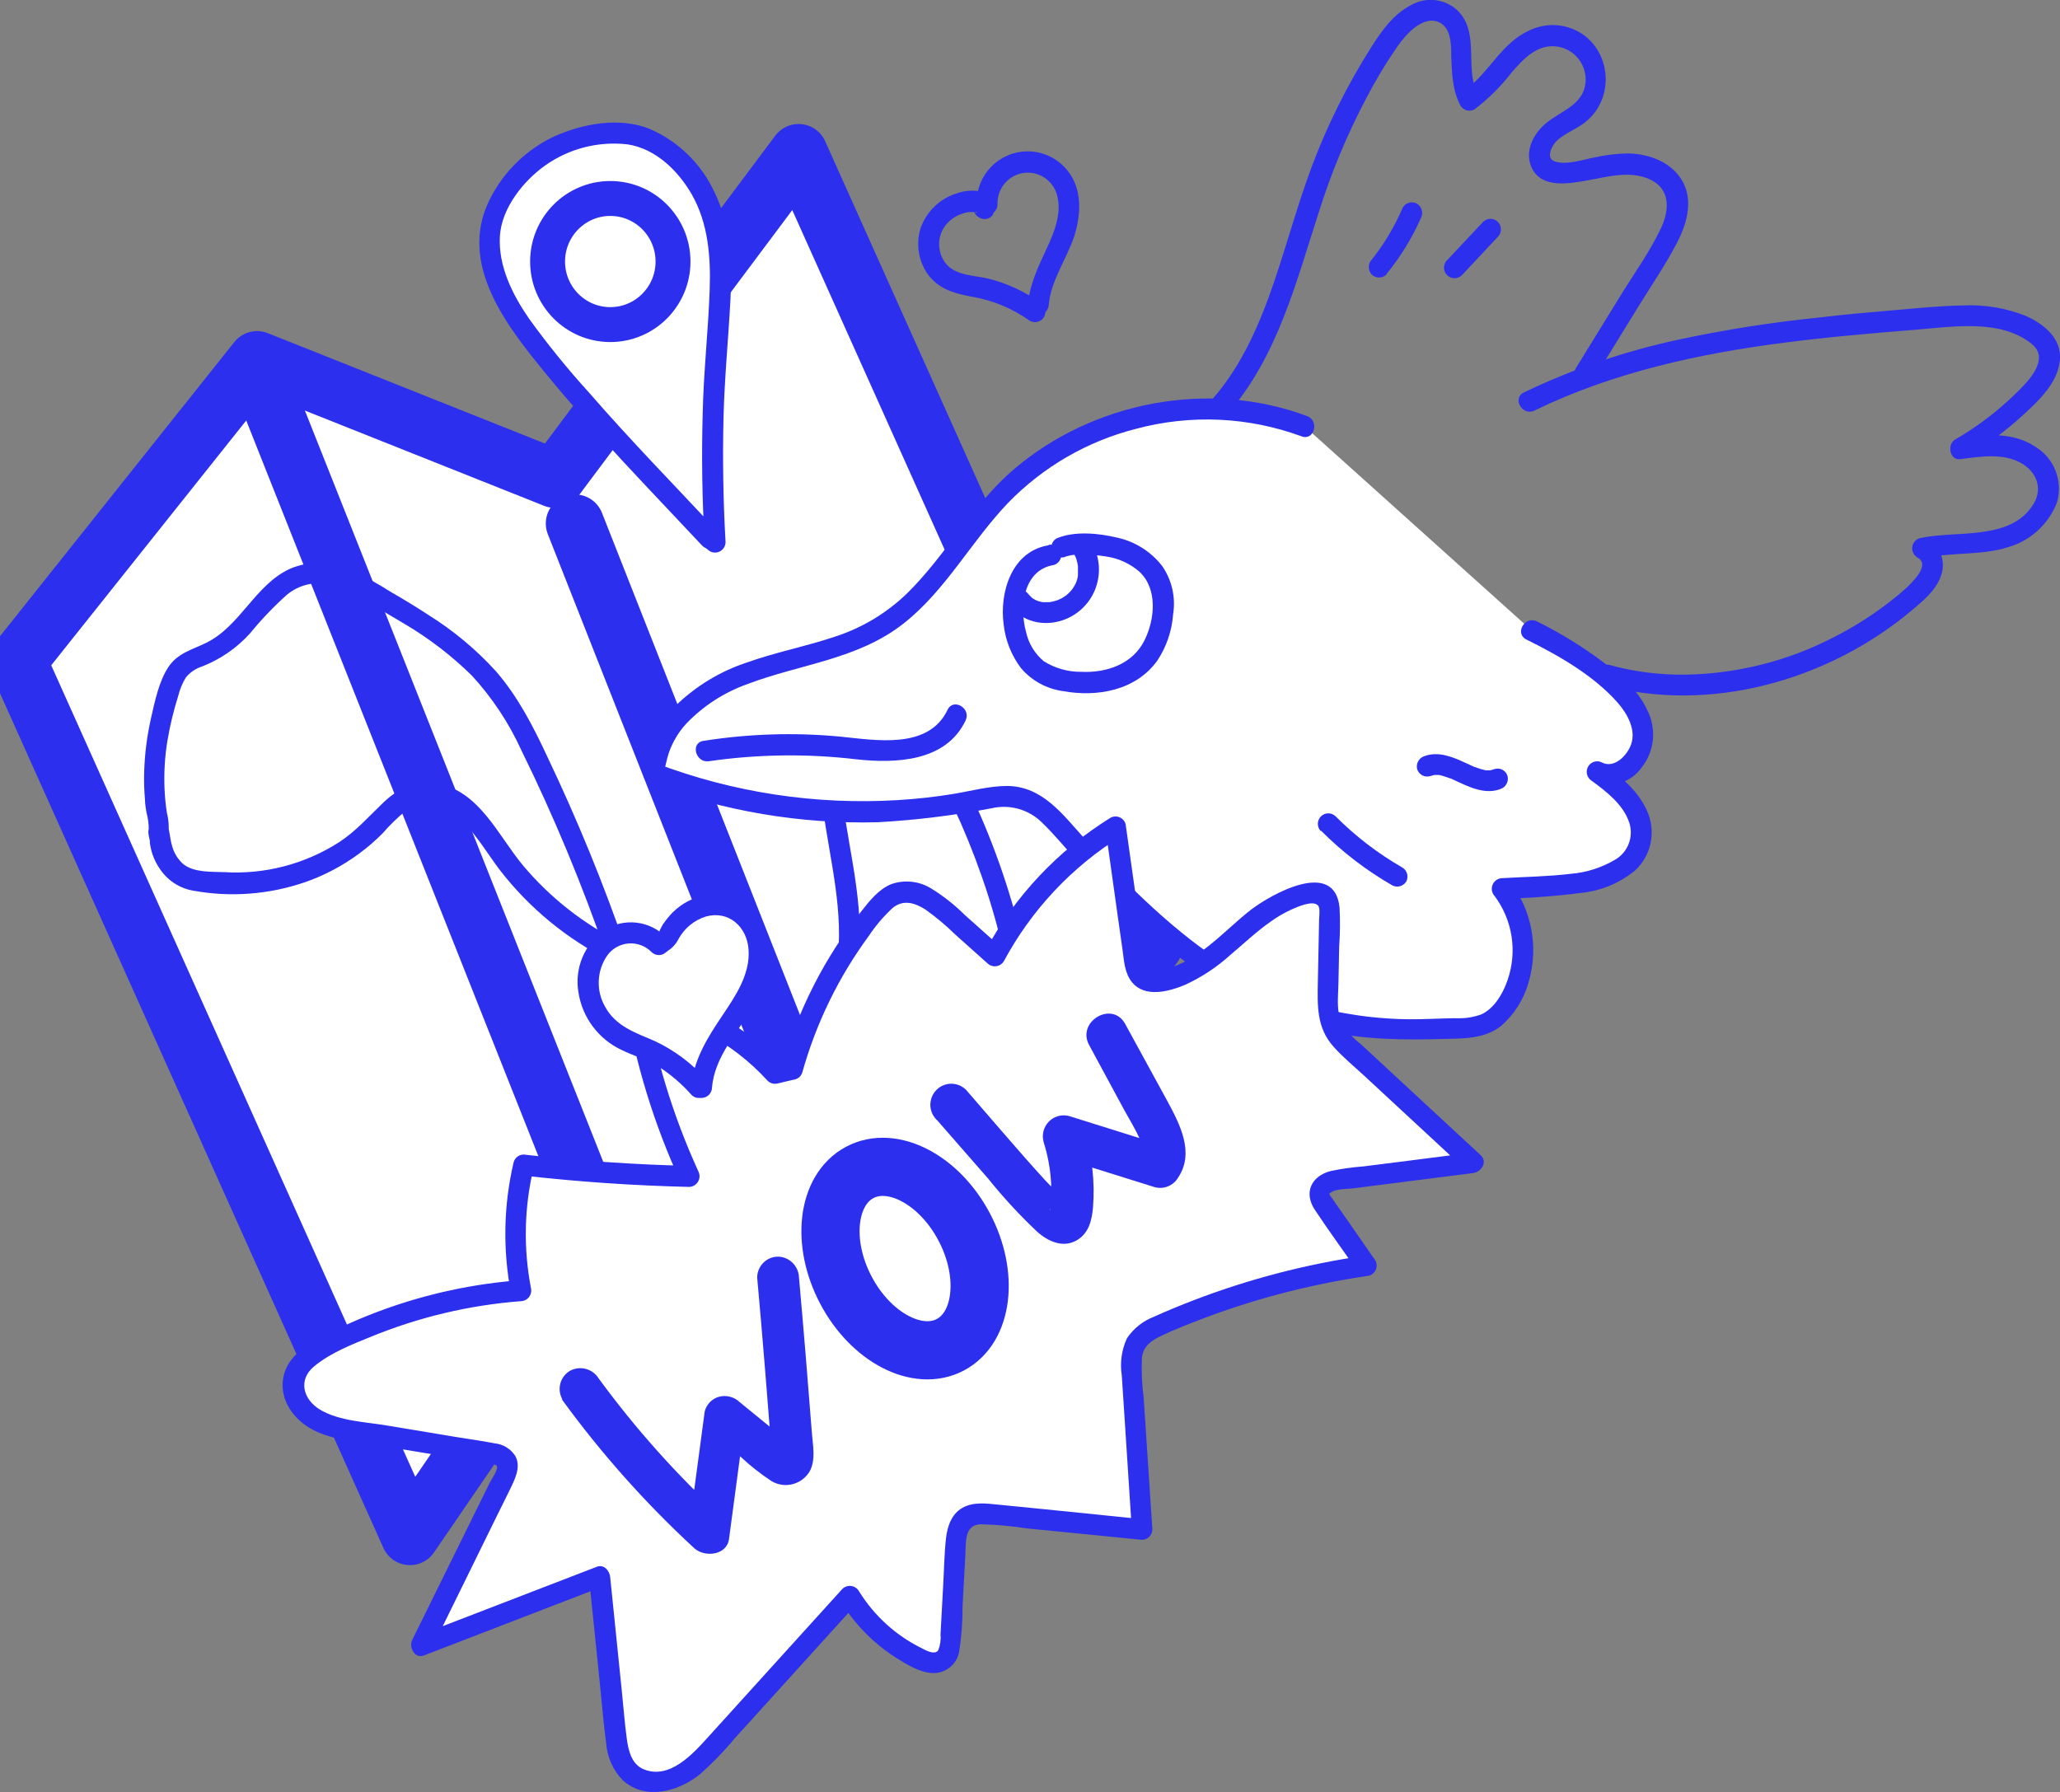 <svg width="177" height="154" viewBox="0 0 177 154" fill="none" xmlns="http://www.w3.org/2000/svg">
<rect x="0" y="0" width="177" height="154" fill="#808080" stroke="none"/>
<g clip-path="url(#clip0)">
<path d="M35.224 131.995L52.294 107.076L76.16 113.427L99.146 81.205L68.616 13.155L47.678 41.145L22.088 30.952L1.497 56.804L35.224 131.995Z" fill="white" stroke="#2D2FEE" stroke-width="5" stroke-linecap="round" stroke-linejoin="round"/>
<path d="M23 34L50 102" stroke="#2D2FEE" stroke-width="5" stroke-linecap="round" stroke-linejoin="round"/>
<path d="M49.396 44.986L73.256 105.492" stroke="#2D2FEE" stroke-width="5" stroke-linecap="round" stroke-linejoin="round"/>
<path d="M14.46 71.711C14.537 71.089 14.496 70.458 14.34 69.851C14.233 69.157 14.165 68.457 14.136 67.755C14.081 66.402 14.161 65.047 14.376 63.71C14.596 62.389 14.908 61.085 15.31 59.808C15.446 59.248 15.668 58.711 15.968 58.219C16.33 57.774 16.813 57.446 17.357 57.274C18.934 56.66 20.347 55.685 21.483 54.426C22.448 53.244 23.503 52.139 24.638 51.121C25.177 50.669 25.818 50.356 26.504 50.21C27.191 50.063 27.902 50.086 28.578 50.278C29.697 50.655 30.762 51.179 31.745 51.837C32.775 52.439 33.805 53.041 34.811 53.643C36.885 54.873 38.804 56.348 40.529 58.038C42.279 59.939 43.718 62.107 44.792 64.462C47.593 70.162 50.034 76.034 52.102 82.042L53.42 81.025C50.166 79.421 47.279 77.156 44.941 74.372C42.774 71.777 41.175 67.912 37.457 67.304C35.661 67.015 34.176 67.779 32.913 68.99C31.649 70.2 30.566 71.446 29.099 72.397C26.164 74.267 22.717 75.159 19.249 74.944C18.13 74.902 16.663 74.992 15.729 74.24C15.278 73.83 14.952 73.299 14.789 72.71C14.657 72.283 14.603 71.735 14.495 71.229C14.256 70.091 12.526 70.573 12.765 71.711C12.807 71.904 12.831 72.102 12.891 72.313C12.891 72.397 12.891 72.662 12.891 72.313C12.891 71.964 12.855 72.433 12.891 72.53C13.008 73.326 13.314 74.081 13.783 74.733C14.111 75.209 14.531 75.614 15.017 75.925C15.504 76.235 16.047 76.444 16.615 76.539C19.826 77.121 23.132 76.868 26.219 75.805C27.886 75.223 29.457 74.391 30.877 73.337C31.587 72.813 32.256 72.236 32.877 71.609C33.486 70.905 34.153 70.254 34.871 69.664C38.397 67.117 41.187 72.463 42.9 74.703C45.457 78.027 48.733 80.722 52.48 82.584C53.12 82.903 54.072 82.361 53.797 81.561C51.845 75.905 49.577 70.365 47.001 64.968C45.804 62.397 44.486 59.844 42.612 57.683C40.918 55.82 38.978 54.2 36.846 52.867C35.787 52.168 34.697 51.512 33.595 50.874C32.528 50.198 31.424 49.581 30.29 49.026C29.455 48.614 28.541 48.388 27.611 48.364C26.682 48.339 25.758 48.515 24.902 48.881C21.908 50.272 20.651 53.8 17.717 55.239C16.489 55.841 15.244 56.124 14.447 57.352C13.651 58.58 13.31 60.242 12.987 61.663C12.638 63.191 12.437 64.749 12.388 66.317C12.364 67.13 12.388 67.944 12.46 68.755C12.46 69.11 12.532 69.465 12.585 69.814C12.714 70.289 12.781 70.779 12.783 71.271C12.538 72.367 14.268 72.849 14.46 71.711Z" fill="#2D2FEE"/>
<path d="M62.359 104.95C60.467 101.338 61.928 97.292 64.885 94.764C66.358 93.505 68.071 92.566 69.55 91.302C70.95 90.104 72.043 88.584 72.735 86.871C74.166 83.379 74.04 79.465 73.519 75.799C73.196 73.493 72.711 71.217 72.424 68.911C72.16 66.786 71.963 64.468 72.424 62.367C72.729 61.018 73.621 59.08 75.328 59.604C77.034 60.127 78.088 62.277 78.92 63.704C81.105 67.341 82.913 71.194 84.315 75.203C85.736 79.216 86.712 83.376 87.225 87.605C87.44 89.55 87.518 91.645 86.769 93.493C86.126 94.988 84.97 96.202 83.512 96.913C80.261 98.629 76.423 98.779 73.172 100.525C71.202 101.579 69.675 103.247 67.837 104.487C66.137 105.637 63.91 106.293 62.227 104.758C61.377 103.975 60.102 105.252 60.958 106.04C61.694 106.715 62.598 107.176 63.575 107.376C64.551 107.575 65.562 107.505 66.502 107.172C68.544 106.51 70.136 104.987 71.777 103.662C73.29 102.438 75.024 101.52 76.884 100.959C78.621 100.417 80.399 100.038 82.123 99.442C83.756 98.942 85.263 98.096 86.542 96.961C87.967 95.538 88.854 93.661 89.051 91.651C89.237 89.458 89.108 87.25 88.668 85.095C88.288 82.788 87.783 80.505 87.153 78.255C85.9 73.807 84.173 69.508 82.004 65.431C81.026 63.419 79.842 61.514 78.471 59.748C77.273 58.333 75.477 57.213 73.567 57.942C71.855 58.61 70.981 60.465 70.657 62.156C70.287 64.574 70.303 67.035 70.705 69.447C71.304 73.927 72.567 78.424 71.903 82.969C71.672 84.962 70.932 86.86 69.753 88.478C68.46 90.146 66.604 91.2 64.927 92.422C61.556 94.878 59.096 98.617 59.802 102.958C59.976 103.963 60.312 104.933 60.796 105.829C61.353 106.889 62.904 105.98 62.359 104.95Z" fill="#2D2FEE"/>
<path d="M60.952 46.232C54.965 39.82 50.911 35.84 45.48 28.929C43.954 26.984 41.684 23.39 42.092 19.898C42.391 17.333 44.708 14.413 46.917 13.083C48.885 11.931 51.139 11.367 53.414 11.457C57.006 11.602 60.108 15.009 61.197 18.471C62.287 21.933 61.862 25.696 61.587 29.308C61.144 35.066 61.09 40.846 61.425 46.611L60.952 46.232Z" fill="white"/>
<path d="M61.587 45.594C57.916 41.662 54.15 37.815 50.624 33.751C48.788 31.733 47.067 29.613 45.469 27.4C44.038 25.334 42.792 22.854 42.954 20.271C43.11 17.863 44.978 15.545 46.846 14.215C48.908 12.758 51.431 12.115 53.935 12.408C56.33 12.776 58.258 14.66 59.425 16.683C60.862 19.188 61.078 22.102 60.976 24.943C60.85 28.477 60.449 31.999 60.377 35.545C60.273 39.226 60.329 42.907 60.545 46.587L61.898 45.804L61.425 45.449C60.503 44.745 59.629 46.316 60.521 47.009L60.988 47.364C61.125 47.442 61.279 47.484 61.437 47.484C61.594 47.484 61.749 47.443 61.885 47.364C62.022 47.286 62.136 47.173 62.216 47.037C62.296 46.9 62.339 46.745 62.341 46.587C62.138 43.011 62.08 39.429 62.167 35.84C62.251 32.433 62.593 29.049 62.766 25.642C62.922 22.535 62.766 19.314 61.371 16.472C60.229 14.035 58.234 12.106 55.767 11.054C53.18 10.048 50.085 10.62 47.624 11.722C45.207 12.856 43.243 14.781 42.056 17.183C39.325 22.71 43.583 28.068 46.93 32.144C51.133 37.273 55.773 42.017 60.317 46.87C61.108 47.719 62.359 46.443 61.587 45.594Z" fill="#2D2FEE"/>
<path d="M52.438 27.893C55.414 27.893 57.827 25.467 57.827 22.475C57.827 19.482 55.414 17.056 52.438 17.056C49.462 17.056 47.049 19.482 47.049 22.475C47.049 25.467 49.462 27.893 52.438 27.893Z" fill="white" stroke="#2D2FEE" stroke-width="3" stroke-linecap="round" stroke-linejoin="round"/>
<path d="M131.603 54.173C133.756 55.231 135.796 56.506 137.693 57.978C139.357 59.272 141.01 60.928 141.171 63.029C141.333 65.13 139.04 67.34 137.202 66.323C139.178 67.749 141.393 69.712 140.986 72.126C140.507 75.046 136.795 75.883 133.837 76.052L129.047 76.329C130.123 77.722 130.747 79.415 130.833 81.177C130.92 82.939 130.466 84.685 129.532 86.178C129.094 86.898 128.474 87.488 127.736 87.888C126.881 88.23 125.966 88.388 125.047 88.352C121.802 88.442 118.533 88.538 115.33 87.966C105.51 86.227 97.864 78.641 91.212 71.175C90.332 70.188 89.416 69.158 88.165 68.707C86.716 68.183 85.117 68.544 83.608 68.839C74.408 70.605 64.901 69.771 56.144 66.431L56.383 65.57C56.982 61.596 60.85 58.947 64.634 57.671C68.418 56.395 72.538 55.865 75.915 53.715C80.142 51.042 82.501 46.274 85.949 42.626C89.27 39.213 93.496 36.831 98.123 35.764C102.751 34.696 107.587 34.988 112.055 36.605" fill="white"/>
<path d="M131.155 54.956C133.921 56.328 136.92 58.032 138.986 60.374C139.8 61.301 140.591 62.674 140.154 63.95C139.836 64.884 138.729 66.064 137.657 65.528C137.452 65.417 137.212 65.391 136.988 65.455C136.765 65.519 136.574 65.667 136.457 65.869C136.34 66.071 136.305 66.311 136.36 66.538C136.416 66.765 136.556 66.962 136.753 67.087C138.004 68.002 139.489 69.14 139.992 70.7C140.183 71.292 140.164 71.933 139.939 72.513C139.715 73.093 139.298 73.578 138.759 73.884C137.601 74.565 136.305 74.977 134.969 75.088C133.017 75.323 131.023 75.347 129.059 75.462C128.884 75.467 128.714 75.523 128.57 75.624C128.426 75.724 128.314 75.864 128.247 76.026C128.18 76.189 128.161 76.368 128.192 76.541C128.224 76.714 128.304 76.875 128.424 77.003C129.185 78.023 129.684 79.216 129.877 80.476C130.07 81.736 129.952 83.025 129.532 84.228C129.155 85.341 128.412 86.636 127.299 87.16C126.625 87.41 125.909 87.524 125.191 87.497C124.341 87.497 123.485 87.545 122.628 87.563C119.472 87.685 116.314 87.351 113.252 86.57C110.607 85.809 108.084 84.669 105.762 83.186C101.002 80.212 96.978 76.19 93.188 72.06C91.32 70.007 89.596 67.575 86.554 67.539C84.98 67.539 83.417 67.978 81.872 68.231C80.327 68.484 78.717 68.659 77.13 68.755C70.06 69.182 62.98 68.103 56.354 65.588L56.953 66.702C57.138 66.04 57.252 65.359 57.462 64.709C57.785 63.767 58.301 62.904 58.976 62.174C60.434 60.654 62.223 59.495 64.203 58.791C68.736 57.063 73.699 56.678 77.633 53.583C81.261 50.729 83.447 46.527 86.614 43.216C89.629 40.11 93.44 37.905 97.625 36.846C102.315 35.591 107.276 35.818 111.833 37.496C112.923 37.906 113.39 36.16 112.312 35.756C103.882 32.601 93.937 34.498 87.099 40.338C83.507 43.414 81.285 47.713 77.921 51.006C76.149 52.715 74.01 53.99 71.67 54.733C69.209 55.558 66.652 56.045 64.209 56.918C61.881 57.679 59.759 58.969 58.006 60.687C57.169 61.541 56.498 62.546 56.031 63.649C55.736 64.498 55.49 65.362 55.294 66.238C55.239 66.469 55.274 66.713 55.39 66.92C55.507 67.126 55.697 67.281 55.923 67.352C62.149 69.705 68.768 70.827 75.418 70.657C78.706 70.474 81.978 70.071 85.213 69.453C85.982 69.277 86.782 69.299 87.54 69.516C88.298 69.734 88.989 70.141 89.548 70.7C90.608 71.723 91.542 72.879 92.542 73.963C96.505 78.261 100.81 82.391 105.894 85.36C108.401 86.838 111.113 87.931 113.941 88.605C117.264 89.363 120.677 89.369 124.065 89.279C125.772 89.237 127.556 89.279 128.963 88.171C130.124 87.164 130.958 85.83 131.358 84.342C131.784 82.87 131.855 81.318 131.565 79.813C131.274 78.308 130.631 76.895 129.688 75.691L129.053 77.232C131.368 77.183 133.678 77.01 135.974 76.714C137.65 76.526 139.235 75.848 140.531 74.763C141.159 74.168 141.6 73.401 141.799 72.557C141.998 71.713 141.946 70.828 141.651 70.013C140.944 68.081 139.256 66.714 137.651 65.54L136.747 67.099C137.479 67.445 138.308 67.522 139.091 67.317C139.874 67.113 140.561 66.64 141.034 65.979C141.587 65.292 141.929 64.457 142.018 63.577C142.107 62.697 141.94 61.81 141.537 61.024C140.74 59.279 139.214 58.014 137.717 56.876C135.939 55.543 134.043 54.379 132.053 53.396C131.023 52.885 130.107 54.438 131.149 54.956H131.155Z" fill="#2D2FEE"/>
<path d="M137.753 58.851C146.86 61.368 157.044 58.49 164.205 52.499C165.181 51.681 166.289 50.789 166.744 49.555C166.981 48.97 167 48.319 166.796 47.721C166.593 47.123 166.181 46.62 165.636 46.304L165.427 47.954C167.768 47.424 170.252 47.755 172.552 47.015C173.498 46.743 174.368 46.255 175.095 45.588C175.822 44.922 176.386 44.096 176.743 43.173C177 42.28 176.957 41.326 176.619 40.461C176.281 39.595 175.668 38.866 174.875 38.387C172.971 37.105 170.6 37.328 168.444 37.617L168.899 39.296C170.697 38.249 172.376 37.008 173.905 35.594C175.222 34.389 176.779 32.896 176.988 31.006C177.198 29.116 175.629 27.833 174.031 27.135C172.317 26.458 170.48 26.156 168.642 26.25C166.594 26.28 164.534 26.503 162.493 26.677C160.451 26.852 158.391 27.032 156.344 27.279C152.267 27.692 148.215 28.329 144.207 29.188C139.624 30.173 135.171 31.694 130.939 33.721C129.897 34.227 130.807 35.786 131.843 35.281C138.597 31.993 146.009 30.38 153.398 29.435C157.128 28.953 160.87 28.634 164.618 28.333C167.75 28.08 171.875 27.388 174.551 29.537C176.282 30.916 174.066 32.975 173.013 33.992C171.494 35.451 169.805 36.721 167.983 37.773C167.277 38.188 167.516 39.579 168.438 39.459C170.151 39.23 172.121 38.905 173.695 39.814C174.977 40.554 175.533 41.945 174.743 43.276C172.809 46.533 168.061 45.546 164.948 46.244C164.78 46.295 164.63 46.393 164.516 46.528C164.402 46.662 164.33 46.827 164.307 47.002C164.284 47.177 164.312 47.355 164.388 47.514C164.463 47.673 164.583 47.807 164.732 47.9C166.427 48.773 162.613 51.512 161.96 52.024C160.328 53.243 158.579 54.296 156.739 55.166C153.044 56.934 149.017 57.89 144.926 57.972C142.666 58.014 140.411 57.731 138.232 57.129C138.009 57.088 137.78 57.133 137.588 57.253C137.397 57.374 137.257 57.562 137.197 57.782C137.137 58.001 137.161 58.234 137.264 58.437C137.367 58.639 137.541 58.796 137.753 58.875V58.851Z" fill="#2D2FEE"/>
<path d="M105.51 35.521C109.755 30.657 111.342 24.317 113.294 18.302C114.35 14.918 115.711 11.637 117.359 8.501C118.171 6.935 119.081 5.423 120.084 3.974C120.754 3.022 122.155 1.397 123.497 1.854C124.694 2.252 124.694 3.823 124.694 4.865C124.754 6.31 124.79 7.773 125.49 9.079C125.611 9.276 125.802 9.42 126.025 9.481C126.247 9.541 126.485 9.514 126.688 9.404C127.901 8.477 128.988 7.394 129.921 6.183C130.801 5.172 131.861 4.022 133.292 3.974C133.671 3.96 134.049 4.023 134.404 4.158C134.759 4.293 135.083 4.498 135.358 4.761C135.633 5.024 135.853 5.34 136.005 5.689C136.157 6.039 136.238 6.416 136.244 6.797C136.244 8.838 134.448 9.392 133.064 10.409C131.867 11.283 130.927 12.89 131.592 14.377C132.424 16.25 134.861 15.774 136.453 15.491C138.148 15.184 139.968 14.666 141.644 15.364C143.506 16.135 143.489 17.971 142.728 19.579C141.776 21.62 140.399 23.51 139.225 25.425L135.405 31.632C134.807 32.625 136.346 33.529 136.956 32.547L140.633 26.569C141.794 24.672 143.087 22.806 144.111 20.825C144.997 19.115 145.566 17.002 144.381 15.28C143.387 13.829 141.573 13.215 139.884 13.185C138.935 13.199 137.99 13.31 137.064 13.516C136.058 13.703 134.669 14.197 133.639 13.889C132.825 13.649 133.256 12.685 133.639 12.234C134.286 11.511 135.328 11.162 136.1 10.584C139.202 8.248 138.291 3.167 134.436 2.27C132.591 1.842 130.891 2.625 129.568 3.889C128.245 5.154 127.287 6.791 125.766 7.821L126.993 8.146C125.796 5.936 127.185 2.896 125.287 0.951C124.757 0.435 124.074 0.106 123.341 0.015C122.609 -0.077 121.867 0.075 121.227 0.445C119.73 1.216 118.707 2.649 117.82 4.058C115.764 7.298 114.049 10.744 112.701 14.341C111.504 17.556 110.606 20.879 109.504 24.136C108.277 27.749 106.738 31.361 104.199 34.269C103.439 35.136 104.708 36.418 105.468 35.545L105.51 35.521Z" fill="#2D2FEE"/>
<path d="M90.129 46.852C86.943 47.346 85.86 50.868 86.237 53.667C86.389 55.032 86.906 56.331 87.734 57.424C88.653 58.497 89.93 59.195 91.326 59.387C94.266 59.923 97.589 59.345 99.439 56.768C100.227 55.58 100.695 54.206 100.798 52.782C101.032 51.321 100.688 49.826 99.84 48.616C98.883 47.396 97.535 46.545 96.026 46.208C94.41 45.816 92.32 45.606 90.763 46.274C90.566 46.394 90.422 46.587 90.362 46.811C90.302 47.035 90.329 47.274 90.44 47.478C90.563 47.673 90.754 47.815 90.976 47.876C91.197 47.936 91.434 47.91 91.637 47.803C92.183 47.651 92.752 47.606 93.314 47.671C93.906 47.675 94.497 47.727 95.08 47.827C96.124 47.983 97.102 48.434 97.9 49.128C99.481 50.603 99.236 53.204 98.343 55.016C97.326 57.075 95.074 57.834 92.907 57.731C91.769 57.744 90.651 57.429 89.686 56.822C88.917 56.182 88.382 55.303 88.165 54.324C87.566 52.18 87.907 48.965 90.56 48.55C90.783 48.477 90.97 48.321 91.082 48.114C91.193 47.906 91.221 47.663 91.158 47.436C91.084 47.213 90.928 47.027 90.723 46.915C90.517 46.803 90.277 46.774 90.051 46.834L90.129 46.852Z" fill="#2D2FEE"/>
<path d="M86.985 52.222C88.063 53.607 90.057 53.842 91.602 53.186C92.195 52.939 92.731 52.57 93.173 52.101C93.615 51.633 93.953 51.076 94.166 50.466C94.379 49.857 94.462 49.21 94.409 48.566C94.356 47.922 94.169 47.297 93.859 46.732C93.802 46.625 93.724 46.53 93.63 46.454C93.536 46.378 93.428 46.322 93.311 46.289C93.195 46.256 93.074 46.247 92.954 46.262C92.834 46.277 92.719 46.317 92.615 46.378C92.51 46.439 92.419 46.52 92.347 46.618C92.275 46.715 92.223 46.826 92.195 46.944C92.166 47.062 92.161 47.184 92.181 47.304C92.2 47.424 92.244 47.538 92.308 47.641C92.308 47.641 92.464 47.972 92.398 47.815C92.434 47.894 92.458 47.978 92.488 48.056C92.55 48.252 92.594 48.454 92.619 48.658C92.619 48.496 92.619 48.718 92.619 48.761C92.619 48.803 92.619 48.965 92.619 49.068V49.369C92.619 49.188 92.619 49.447 92.619 49.471C92.573 49.808 92.455 50.13 92.272 50.416C92.224 50.502 92.17 50.584 92.111 50.663C92.212 50.519 92.057 50.723 92.045 50.735C91.919 50.88 91.783 51.015 91.638 51.139C91.482 51.271 91.709 51.102 91.554 51.199L91.278 51.38L91.057 51.494C91.015 51.494 90.823 51.59 90.973 51.536C90.794 51.604 90.609 51.658 90.422 51.699L90.177 51.747C90.38 51.747 90.045 51.747 90.009 51.747C89.925 51.753 89.841 51.753 89.757 51.747C89.757 51.747 89.464 51.747 89.602 51.747C89.47 51.726 89.34 51.696 89.213 51.656C89.213 51.656 88.925 51.536 89.081 51.614C88.992 51.572 88.906 51.524 88.823 51.47C88.787 51.47 88.566 51.283 88.692 51.392C88.544 51.259 88.408 51.114 88.284 50.958C88.115 50.79 87.887 50.696 87.65 50.696C87.412 50.696 87.184 50.79 87.015 50.958C86.854 51.132 86.764 51.361 86.764 51.599C86.764 51.837 86.854 52.066 87.015 52.24L86.985 52.222Z" fill="#2D2FEE"/>
<path d="M113.503 71.38C115.329 73.213 117.389 74.794 119.629 76.082C119.832 76.189 120.069 76.214 120.29 76.154C120.512 76.094 120.703 75.952 120.826 75.757C120.935 75.552 120.962 75.314 120.902 75.09C120.842 74.866 120.699 74.674 120.503 74.553C118.395 73.345 116.458 71.859 114.743 70.134C114.573 69.974 114.347 69.887 114.115 69.891C113.882 69.895 113.66 69.99 113.495 70.156C113.331 70.321 113.237 70.544 113.233 70.778C113.228 71.012 113.315 71.239 113.473 71.41L113.503 71.38Z" fill="#2D2FEE"/>
<path d="M122.862 66.702C122.987 66.654 123.119 66.636 123.245 66.594C123.371 66.551 123.077 66.594 123.245 66.594H123.46H123.634C123.742 66.594 123.472 66.557 123.634 66.594C123.796 66.63 123.897 66.648 124.023 66.69C124.149 66.732 124.287 66.774 124.418 66.822L124.592 66.888C124.694 66.931 124.472 66.834 124.628 66.888L125.418 67.25C126.502 67.755 127.741 68.261 128.933 67.798C129.154 67.722 129.338 67.565 129.449 67.358C129.56 67.152 129.589 66.911 129.532 66.684C129.464 66.458 129.31 66.268 129.104 66.155C128.897 66.043 128.655 66.016 128.43 66.082C128.304 66.13 128.172 66.148 128.053 66.196C127.933 66.244 128.214 66.196 128.053 66.196C127.981 66.196 127.909 66.196 127.843 66.196C127.777 66.196 127.723 66.196 127.664 66.196C127.604 66.196 127.825 66.232 127.664 66.196L127.274 66.1C127.143 66.064 127.011 66.016 126.885 65.967L126.706 65.901C126.61 65.859 126.825 65.955 126.67 65.901L125.885 65.54C124.796 65.034 123.562 64.528 122.365 64.986C122.144 65.061 121.96 65.216 121.849 65.422C121.738 65.627 121.708 65.867 121.766 66.094C121.835 66.319 121.989 66.508 122.195 66.62C122.401 66.733 122.642 66.76 122.868 66.696L122.862 66.702Z" fill="#2D2FEE"/>
<path d="M119.119 23.564C120.318 22.101 121.315 20.48 122.083 18.748C122.196 18.539 122.225 18.294 122.165 18.064C122.105 17.834 121.96 17.635 121.76 17.508C121.554 17.389 121.31 17.357 121.08 17.417C120.85 17.478 120.654 17.628 120.532 17.833C120.176 18.663 119.764 19.467 119.299 20.241C119.072 20.62 118.832 20.988 118.581 21.349C118.455 21.53 118.323 21.71 118.191 21.885L118.096 22.017C118.006 22.132 118.173 21.921 118.096 22.017L117.862 22.312C117.7 22.485 117.609 22.713 117.609 22.95C117.609 23.188 117.7 23.416 117.862 23.589C118.032 23.755 118.26 23.848 118.497 23.848C118.734 23.848 118.962 23.755 119.131 23.589L119.119 23.564Z" fill="#2D2FEE"/>
<path d="M125.658 23.595L128.699 20.349C128.869 20.18 128.964 19.95 128.964 19.71C128.965 19.471 128.871 19.24 128.702 19.07C128.534 18.9 128.305 18.804 128.067 18.804C127.828 18.803 127.599 18.898 127.43 19.067L124.382 22.312C124.289 22.394 124.212 22.494 124.159 22.607C124.105 22.72 124.075 22.842 124.071 22.967C124.066 23.092 124.088 23.216 124.133 23.332C124.179 23.448 124.247 23.554 124.335 23.642C124.423 23.73 124.528 23.8 124.643 23.845C124.759 23.891 124.883 23.912 125.007 23.908C125.131 23.903 125.253 23.873 125.365 23.819C125.477 23.765 125.576 23.689 125.658 23.595Z" fill="#2D2FEE"/>
<path d="M85.71 17.55C85.687 16.905 85.902 16.273 86.313 15.778C86.725 15.282 87.304 14.957 87.939 14.864C88.575 14.771 89.222 14.918 89.757 15.276C90.291 15.634 90.675 16.178 90.835 16.803C91.242 18.327 90.584 19.952 89.955 21.313C89.219 22.896 88.464 24.444 88.314 26.213C88.219 27.369 90.015 27.363 90.111 26.213C90.29 24.094 91.638 22.288 92.296 20.313C92.895 18.435 93.015 16.225 91.697 14.624C91.117 13.91 90.328 13.397 89.443 13.157C88.558 12.917 87.62 12.962 86.761 13.286C85.902 13.609 85.166 14.195 84.655 14.961C84.144 15.727 83.885 16.634 83.914 17.556C83.914 17.796 84.008 18.025 84.177 18.195C84.345 18.364 84.574 18.459 84.812 18.459C85.05 18.459 85.278 18.364 85.447 18.195C85.615 18.025 85.71 17.796 85.71 17.556V17.55Z" fill="#2D2FEE"/>
<path d="M85.315 18.381C85.824 17.574 85.177 16.689 84.369 16.466C83.64 16.316 82.884 16.37 82.183 16.623C81.486 16.842 80.848 17.218 80.318 17.723C79.788 18.228 79.379 18.849 79.124 19.537C78.91 20.186 78.846 20.875 78.935 21.553C79.024 22.231 79.265 22.879 79.639 23.45C80.573 24.835 81.992 25.22 83.549 25.503C85.323 25.811 87.007 26.514 88.476 27.562C88.682 27.681 88.925 27.715 89.155 27.655C89.385 27.596 89.582 27.448 89.704 27.243C89.819 27.034 89.85 26.789 89.79 26.558C89.729 26.327 89.583 26.128 89.38 26.003C88.048 25.051 86.552 24.357 84.968 23.956C83.722 23.643 82.076 23.721 81.225 22.589C80.898 22.151 80.712 21.621 80.694 21.073C80.676 20.525 80.826 19.984 81.124 19.525C81.451 19.047 81.908 18.675 82.441 18.453C82.697 18.34 82.967 18.264 83.243 18.224C83.417 18.224 83.609 18.224 83.776 18.224C84.165 18.152 83.638 18.549 83.728 17.863L83.848 17.405L83.794 17.49C83.195 18.477 84.728 19.38 85.345 18.405L85.315 18.381Z" fill="#2D2FEE"/>
<path d="M68.053 91.88C69.444 86.883 71.877 82.24 75.19 78.261C75.657 77.6 76.294 77.079 77.034 76.756C78.597 76.226 80.172 77.406 81.405 78.508L85.453 82.121C87.883 77.576 91.467 73.76 95.841 71.061L97.415 82.295C97.511 82.969 97.655 83.722 98.218 84.101C98.637 84.327 99.123 84.397 99.589 84.3C104.469 83.698 107.283 77.84 112.097 76.828C112.399 76.723 112.723 76.698 113.038 76.757C113.353 76.814 113.647 76.953 113.893 77.16C114.2 77.601 114.328 78.144 114.252 78.677L114.09 85.438C113.94 86.324 114.045 87.235 114.392 88.064C114.739 88.892 115.313 89.604 116.048 90.116L126.598 99.887L115.048 101.38C114.294 101.477 113.33 101.79 113.312 102.584C113.343 102.928 113.482 103.252 113.707 103.512L117.389 108.792C111.312 109.674 105.381 111.377 99.757 113.855C98.874 114.147 98.106 114.714 97.565 115.474C97.207 116.28 97.091 117.174 97.23 118.045L98.116 131.459L85.147 130.171C84.351 130.092 83.459 130.038 82.848 130.556C82.237 131.074 82.141 131.995 82.094 132.814L81.645 140.905C81.609 141.568 81.519 142.338 80.968 142.711C80.417 143.085 79.633 142.862 79.01 142.573C76.514 141.407 74.42 139.521 72.993 137.154L61.449 149.888C60.534 151.045 59.396 152.004 58.102 152.706C56.761 153.308 55.025 153.278 54.001 152.224C53.156 151.351 52.989 150.045 52.863 148.84L51.498 135.481L36.194 141.387L43.241 127.028C43.391 126.813 43.489 126.567 43.528 126.308C43.566 126.048 43.544 125.784 43.463 125.535C43.308 125.332 43.11 125.166 42.883 125.051C42.656 124.935 42.406 124.872 42.152 124.867L30.626 122.964C29.296 122.828 28.008 122.418 26.842 121.76C25.728 121.031 24.908 119.671 25.225 118.37C25.543 117.07 26.752 116.323 27.895 115.721C33.13 112.975 38.868 111.335 44.756 110.905C44.056 107.332 44.133 103.649 44.984 100.11C49.714 100.652 54.46 100.977 59.222 101.085C56.993 96.227 55.43 91.086 54.575 85.805C59.199 86.48 63.445 88.751 66.586 92.229L68.053 91.88Z" fill="white"/>
<path d="M68.945 92.121C70.128 87.914 72.057 83.957 74.639 80.441C75.225 79.56 75.912 78.751 76.687 78.032C77.585 77.286 78.555 77.557 79.471 78.129C80.396 78.781 81.267 79.508 82.075 80.302L84.842 82.777C84.94 82.873 85.058 82.945 85.188 82.989C85.318 83.033 85.456 83.046 85.591 83.029C85.727 83.012 85.857 82.964 85.972 82.889C86.087 82.814 86.184 82.714 86.255 82.596C88.62 78.195 92.09 74.495 96.32 71.861L95.002 71.32L95.996 78.418L96.457 81.669C96.583 82.602 96.637 83.626 97.254 84.39C98.355 85.769 100.445 85.209 101.834 84.625C103.246 83.974 104.552 83.111 105.708 82.066C106.851 81.103 107.935 80.067 109.163 79.207C109.726 78.799 110.327 78.448 110.959 78.159C111.432 77.948 112.809 77.322 113.246 77.81C113.45 78.032 113.348 78.725 113.342 78.984L113.306 80.754L113.234 84.3C113.198 86.407 113.102 88.31 114.599 89.965C115.389 90.85 116.329 91.621 117.198 92.422L120.054 95.071L125.987 100.568L126.622 99.026L120.263 99.839L117.162 100.23C116.204 100.301 115.252 100.436 114.312 100.634C112.665 101.073 112.001 102.488 112.971 103.957C114.168 105.763 115.425 107.479 116.653 109.237L117.192 107.913C112.176 108.642 107.256 109.928 102.522 111.748C101.391 112.187 100.259 112.645 99.152 113.15C98.204 113.511 97.392 114.159 96.828 115.005C96.371 115.997 96.217 117.103 96.385 118.184C96.473 119.524 96.561 120.865 96.649 122.205L97.248 131.447L98.146 130.544L89.901 129.707L85.776 129.298C84.752 129.195 83.638 129.039 82.698 129.569C81.758 130.098 81.393 131.164 81.279 132.218C81.135 133.542 81.118 134.897 81.04 136.227L80.812 140.442C80.856 140.909 80.788 141.379 80.615 141.814C80.303 142.248 79.543 141.814 79.183 141.628C76.965 140.533 75.098 138.832 73.795 136.721C73.724 136.603 73.628 136.502 73.514 136.427C73.399 136.351 73.269 136.303 73.133 136.285C72.997 136.267 72.859 136.28 72.729 136.323C72.599 136.366 72.48 136.439 72.382 136.534C68.538 140.777 64.692 145.021 60.844 149.268C59.521 150.731 57.521 152.958 55.294 152.031C54.264 151.604 53.995 150.424 53.857 149.424C53.671 148.052 53.569 146.667 53.426 145.294L52.426 135.499C52.372 134.975 51.887 134.397 51.288 134.632L35.984 140.532L37.002 141.857L42.678 130.297C43.133 129.364 43.612 128.443 44.049 127.504C44.397 126.751 44.708 125.89 44.265 125.095C44.069 124.798 43.81 124.549 43.507 124.364C43.203 124.18 42.863 124.066 42.511 124.03C41.433 123.819 40.337 123.668 39.248 123.494L33.194 122.488C31.398 122.187 29.165 122.115 27.53 121.152C26.045 120.279 25.578 118.581 26.991 117.413C28.404 116.245 30.224 115.541 31.823 114.89C35.946 113.192 40.307 112.154 44.75 111.814C44.887 111.811 45.022 111.777 45.145 111.714C45.267 111.651 45.374 111.562 45.458 111.452C45.541 111.342 45.599 111.215 45.626 111.079C45.654 110.944 45.651 110.804 45.618 110.67C44.962 107.255 45.04 103.739 45.846 100.357L44.977 101.019C49.708 101.557 54.453 101.882 59.215 101.994C59.372 101.99 59.525 101.945 59.659 101.864C59.794 101.783 59.905 101.669 59.983 101.533C60.061 101.396 60.103 101.242 60.105 101.085C60.107 100.927 60.069 100.772 59.994 100.634C57.807 95.844 56.269 90.782 55.419 85.582L54.312 86.696C58.784 87.339 62.897 89.519 65.951 92.867C66.064 92.98 66.204 93.061 66.357 93.103C66.511 93.144 66.672 93.144 66.826 93.102L68.298 92.753C69.418 92.488 68.945 90.748 67.819 91.013L66.347 91.356L67.221 91.591C63.963 88.012 59.585 85.662 54.815 84.932C54.662 84.896 54.503 84.899 54.352 84.942C54.202 84.986 54.064 85.067 53.954 85.179C53.843 85.29 53.763 85.429 53.721 85.581C53.679 85.733 53.676 85.893 53.713 86.046C54.599 91.403 56.198 96.615 58.467 101.543L59.239 100.188C54.481 100.076 49.735 99.751 45.001 99.213C44.804 99.212 44.613 99.277 44.456 99.397C44.299 99.516 44.186 99.684 44.133 99.875C43.264 103.573 43.188 107.416 43.912 111.146L44.774 110.008C40.714 110.304 36.715 111.163 32.889 112.56C30.994 113.249 29.149 114.07 27.368 115.017C25.943 115.781 24.494 116.877 24.303 118.629C24.111 120.381 25.219 121.886 26.62 122.717C28.344 123.729 30.494 123.867 32.422 124.186L38.763 125.234C39.822 125.408 40.882 125.565 41.936 125.758C42.092 125.788 42.606 125.818 42.69 125.968C42.846 126.245 42.223 127.136 42.092 127.389L35.416 140.929C35.11 141.562 35.637 142.561 36.433 142.254L51.737 136.354L50.6 135.481L51.587 145.114C51.743 146.661 51.863 148.214 52.078 149.756C52.158 150.971 52.668 152.118 53.516 152.989C55.455 154.729 58.245 153.964 60.102 152.501C61.178 151.553 62.179 150.523 63.095 149.418L66.275 145.908L73.639 137.781L72.226 137.6C73.433 139.57 75.071 141.236 77.016 142.471C77.926 143.043 79.022 143.717 80.124 143.771C80.664 143.794 81.195 143.618 81.617 143.277C82.039 142.936 82.323 142.453 82.417 141.917C82.618 140.626 82.714 139.322 82.704 138.015L82.944 133.669C83.004 132.585 82.824 131.026 84.261 130.983C85.594 131.015 86.924 131.133 88.243 131.339L98.116 132.32C98.354 132.32 98.582 132.225 98.751 132.055C98.919 131.886 99.014 131.656 99.014 131.417L98.511 123.819L98.265 120.092C98.117 118.961 98.067 117.819 98.116 116.679C98.224 115.649 98.96 115.179 99.816 114.77C100.882 114.264 101.99 113.831 103.091 113.409C105.26 112.577 107.471 111.858 109.713 111.254C112.318 110.557 114.961 110.012 117.629 109.622C117.761 109.585 117.883 109.518 117.985 109.426C118.087 109.334 118.167 109.22 118.218 109.092C118.27 108.964 118.292 108.826 118.282 108.688C118.272 108.551 118.231 108.417 118.162 108.298L115.234 104.084C114.982 103.722 114.719 103.367 114.479 103C114.425 102.916 114.186 102.639 114.21 102.53C114.21 102.621 114.24 102.53 114.282 102.53C114.671 102.145 115.743 102.181 116.234 102.121L126.58 100.802C127.286 100.712 127.849 99.845 127.215 99.261L116.904 89.706C116.193 89.168 115.61 88.477 115.198 87.683C114.827 86.732 114.982 85.57 115 84.577L115.066 81.326C115.145 80.21 115.155 79.09 115.096 77.972C114.659 73.758 109.192 76.859 107.444 78.207C105.145 80.013 103.031 82.572 100.092 83.288C99.708 83.425 99.296 83.465 98.894 83.403C98.433 83.246 98.397 82.686 98.325 82.259C98.116 81.019 97.972 79.76 97.798 78.508L96.715 70.82C96.678 70.687 96.611 70.565 96.519 70.462C96.428 70.359 96.314 70.279 96.187 70.227C96.06 70.175 95.922 70.153 95.785 70.163C95.649 70.173 95.516 70.215 95.397 70.284C90.903 73.076 87.211 76.998 84.686 81.663L86.099 81.482L82.902 78.629C82.033 77.765 81.068 77.003 80.028 76.359C79.519 76.04 78.945 75.841 78.35 75.774C77.754 75.707 77.151 75.775 76.585 75.974C75.477 76.425 74.717 77.412 73.998 78.322C70.873 82.264 68.561 86.793 67.197 91.645C67.166 91.76 67.157 91.881 67.173 91.999C67.188 92.118 67.226 92.233 67.285 92.336C67.345 92.44 67.424 92.531 67.518 92.604C67.612 92.677 67.72 92.731 67.834 92.762C67.949 92.793 68.069 92.801 68.187 92.786C68.305 92.771 68.419 92.732 68.522 92.672C68.625 92.613 68.715 92.534 68.788 92.439C68.861 92.344 68.914 92.236 68.945 92.121Z" fill="#2D2FEE"/>
<path d="M48.27 120.243C51.635 124.873 55.446 129.158 59.647 133.036C60.521 133.843 62.455 133.681 62.64 132.236L63.975 122.242L60.982 123.036L63.634 125.18C64.463 125.959 65.359 126.664 66.311 127.287C66.853 127.603 67.498 127.693 68.106 127.537C68.714 127.38 69.237 126.99 69.562 126.45C70.101 125.469 69.849 124.258 69.765 123.205C69.422 118.734 69.051 114.262 68.652 109.791C68.639 109.316 68.446 108.863 68.112 108.527C67.778 108.191 67.328 107.997 66.855 107.985C66.379 107.985 65.922 108.175 65.585 108.514C65.249 108.853 65.059 109.312 65.059 109.791C65.299 112.44 65.526 115.093 65.742 117.75C65.85 119.027 65.951 120.305 66.047 121.585L66.209 123.65C66.209 123.945 66.257 124.252 66.275 124.535C66.275 124.692 66.275 124.848 66.305 125.011C66.305 124.927 66.353 124.848 66.371 124.764L67.017 124.114C67.616 123.68 68.316 124.361 67.676 123.837L67.215 123.464L65.945 122.44L63.55 120.484C63.321 120.265 63.041 120.108 62.735 120.027C62.43 119.946 62.109 119.943 61.802 120.02C61.5 120.099 61.225 120.258 61.005 120.481C60.785 120.703 60.628 120.98 60.551 121.284L59.215 131.278L62.209 130.484C58.233 126.835 54.623 122.802 51.432 118.443C51.18 118.04 50.786 117.75 50.328 117.63C49.871 117.51 49.386 117.571 48.971 117.798C48.561 118.041 48.263 118.437 48.143 118.899C48.023 119.362 48.09 119.854 48.33 120.267L48.27 120.243Z" fill="#2D2FEE"/>
<path d="M80.501 96.239L84.902 101.278C86.22 102.92 87.65 104.467 89.183 105.908C90.105 106.696 91.344 107.25 92.506 106.588C93.553 105.986 93.811 104.878 93.913 103.764C94.09 101.551 93.838 99.325 93.17 97.208L90.961 99.43L99.206 102.012C99.588 102.119 99.994 102.095 100.361 101.944C100.728 101.794 101.036 101.526 101.235 101.182C102.672 99.02 101.349 96.558 100.271 94.559L96.679 87.991C95.571 85.956 92.488 87.774 93.577 89.797L96.571 95.336C97.032 96.178 97.553 97.015 97.942 97.894C98.07 98.191 98.168 98.5 98.236 98.816C98.284 98.996 98.236 99.093 98.098 99.327L100.128 98.496L91.877 95.908C91.571 95.823 91.248 95.821 90.941 95.902C90.634 95.984 90.354 96.146 90.129 96.371C89.904 96.597 89.743 96.879 89.662 97.188C89.581 97.496 89.583 97.821 89.668 98.129C90.142 99.621 90.367 101.181 90.332 102.747C90.251 103.161 90.225 103.584 90.254 104.005C90.009 103.451 91.763 103.752 91.679 103.301C91.679 103.349 91.494 103.144 91.488 103.132C90.979 102.53 90.29 101.97 89.757 101.374C87.458 98.852 85.255 96.233 83.01 93.656C82.672 93.317 82.215 93.126 81.737 93.126C81.26 93.126 80.802 93.317 80.465 93.656C80.128 93.995 79.938 94.455 79.938 94.935C79.938 95.415 80.128 95.875 80.465 96.215L80.501 96.239Z" fill="#2D2FEE"/>
<path d="M81.665 115.552C84.473 114.056 85.004 109.53 82.85 105.443C80.696 101.356 76.674 99.256 73.866 100.752C71.058 102.249 70.528 106.775 72.681 110.861C74.835 114.948 78.857 117.048 81.665 115.552Z" stroke="#2D2FEE" stroke-width="5" stroke-miterlimit="10" stroke-linecap="round"/>
<path d="M60.066 93.427C59.095 92.32 57.95 91.38 56.677 90.646C55.48 89.995 54.06 89.664 52.917 88.876C52.301 88.443 51.779 87.89 51.38 87.25C50.982 86.609 50.717 85.895 50.6 85.149C50.461 84.346 50.538 83.52 50.824 82.756C51.109 81.993 51.592 81.321 52.222 80.808C52.874 80.324 53.677 80.094 54.484 80.161C55.291 80.227 56.047 80.585 56.611 81.169L57.312 80.657C57.849 79.481 58.803 78.547 59.988 78.039C60.578 77.793 61.22 77.697 61.856 77.76C62.492 77.823 63.103 78.043 63.634 78.4C65.149 79.484 65.52 81.657 65.053 83.457C64.586 85.257 63.461 86.805 62.425 88.352C61.389 89.899 60.407 91.585 60.293 93.445L60.066 93.427Z" fill="white"/>
<path d="M60.701 92.789C59.458 91.383 57.942 90.248 56.246 89.454C54.581 88.737 52.905 88.195 51.989 86.504C51.6 85.826 51.412 85.05 51.447 84.268C51.482 83.486 51.739 82.731 52.187 82.09C52.401 81.798 52.675 81.556 52.991 81.38C53.307 81.204 53.657 81.099 54.017 81.073C54.377 81.046 54.738 81.097 55.077 81.224C55.415 81.351 55.722 81.55 55.977 81.808C56.117 81.948 56.301 82.039 56.498 82.064C56.695 82.089 56.895 82.047 57.066 81.946L57.665 81.5C57.95 81.257 58.181 80.955 58.342 80.615C58.85 79.73 59.671 79.068 60.641 78.761C62.617 78.213 64.179 79.64 64.317 81.585C64.473 83.722 63.197 85.576 62.066 87.268C60.784 89.171 59.575 91.097 59.383 93.445L60.282 92.542H60.054C58.904 92.452 58.91 94.258 60.054 94.348H60.282C60.519 94.345 60.745 94.249 60.913 94.08C61.081 93.912 61.176 93.684 61.18 93.445C61.401 90.766 63.425 88.683 64.718 86.461C65.874 84.475 66.616 82.078 65.754 79.839C65.362 78.779 64.596 77.902 63.603 77.374C62.609 76.845 61.457 76.703 60.365 76.973C59.259 77.239 58.263 77.845 57.515 78.707C57.321 78.933 57.139 79.17 56.97 79.417C56.916 79.496 56.444 80.338 56.815 79.899C56.609 80.085 56.384 80.248 56.144 80.387L57.234 80.531C56.55 79.835 55.649 79.395 54.681 79.285C53.714 79.176 52.738 79.403 51.917 79.929C51.081 80.519 50.428 81.336 50.036 82.285C49.644 83.234 49.528 84.275 49.702 85.287C49.869 86.35 50.293 87.356 50.938 88.216C51.582 89.076 52.426 89.763 53.396 90.218C54.432 90.724 55.551 91.049 56.545 91.633C57.611 92.311 58.576 93.135 59.413 94.083C60.234 94.908 61.503 93.632 60.701 92.789Z" fill="#2D2FEE"/>
<path d="M60.91 65.413C65.114 64.806 69.379 64.751 73.597 65.251C76.962 65.618 81.279 65.462 82.968 61.909C83.465 60.862 81.914 59.947 81.417 60.994C79.77 64.462 75.184 63.589 72.148 63.294C68.242 62.928 64.306 63.053 60.431 63.667C59.293 63.848 59.778 65.588 60.91 65.413Z" fill="#2D2FEE"/>
</g>
<defs>
<clipPath id="clip0">
<rect width="177" height="154" fill="white"/>
</clipPath>
</defs>
</svg>
